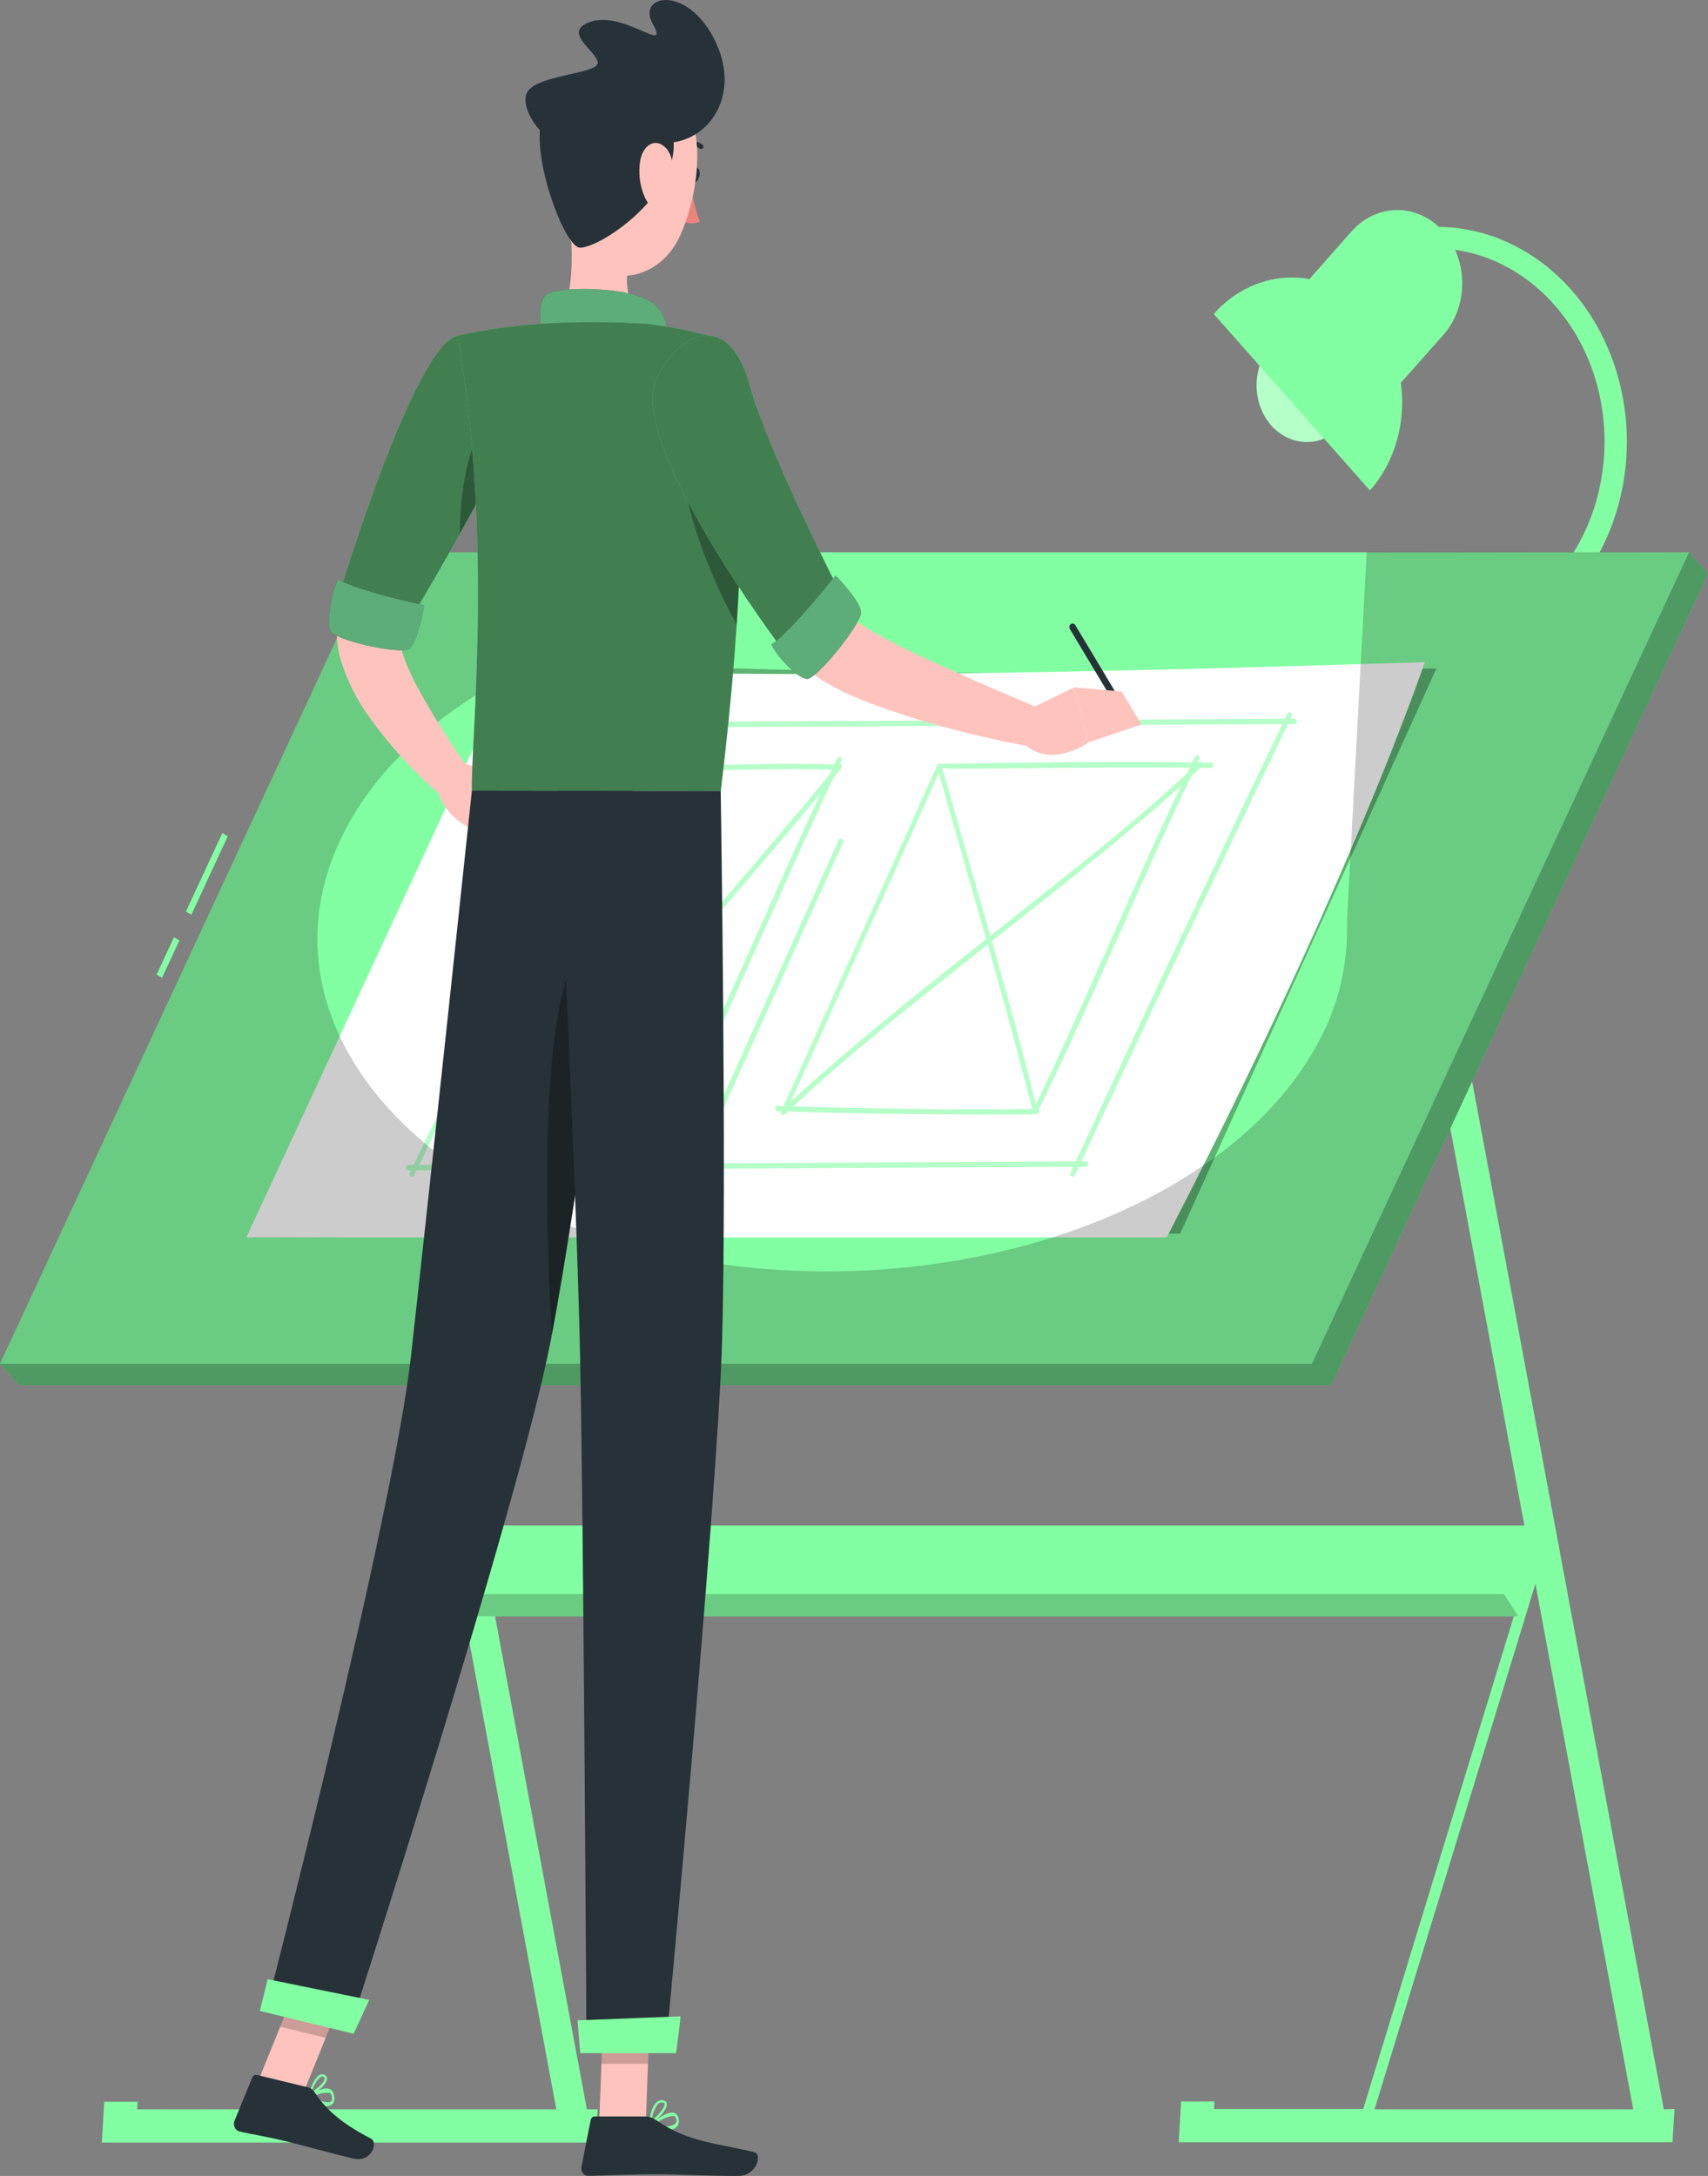 <svg width="106" height="135" viewBox="0 0 106 135" fill="none" xmlns="http://www.w3.org/2000/svg">
<rect x="0" y="0" width="106" height="135" fill="#808080" stroke="none"/>
<path d="M78.898 26.396C77.683 25.019 77.683 22.792 78.898 21.415L80.377 19.744C81.597 18.372 83.57 18.372 84.789 19.744C86 21.122 86 23.344 84.789 24.722L83.306 26.396C82.086 27.763 80.118 27.763 78.898 26.396Z" fill="#83FFA3"/>
<path opacity="0.4" d="M78.898 26.396C77.683 25.019 77.683 22.792 78.898 21.415L80.377 19.744C81.597 18.372 83.57 18.372 84.789 19.744C86 21.122 86 23.344 84.789 24.722L83.306 26.396C82.086 27.763 80.118 27.763 78.898 26.396Z" fill="white"/>
<path d="M80.981 24.058C79.412 22.282 79.412 19.408 80.981 17.633L83.879 14.36C85.451 12.589 87.997 12.589 89.569 14.36C91.14 16.134 91.14 19.011 89.569 20.785L86.663 24.058C85.09 25.818 82.554 25.818 80.981 24.058Z" fill="#83FFA3"/>
<path d="M85.021 19.479C82.339 16.466 78.006 16.466 75.324 19.479L85.021 30.431C87.687 27.401 87.687 22.509 85.021 19.479Z" fill="#83FFA3"/>
<path d="M88.955 40.716C88.63 40.716 88.367 40.419 88.367 40.052C88.367 39.685 88.63 39.388 88.955 39.388C94.821 39.388 99.577 34.018 99.577 27.394C99.577 20.77 94.821 15.401 88.955 15.401C88.734 15.421 88.522 15.299 88.406 15.086C88.291 14.873 88.291 14.605 88.406 14.392C88.522 14.179 88.734 14.057 88.955 14.077C93.22 13.991 97.194 16.511 99.349 20.667C101.503 24.823 101.503 29.97 99.349 34.126C97.194 38.283 93.22 40.802 88.955 40.716Z" fill="#83FFA3"/>
<path fill-rule="evenodd" clip-rule="evenodd" d="M89.835 58.903L103.257 130.865L103.921 130.844L103.796 132.908H73.15L73.302 130.377H75.37L75.343 130.844H84.603L95.01 96.808L88.041 59.456L89.835 58.903ZM101.36 130.865L95.29 98.255L85.305 130.865H101.36Z" fill="#83FFA3"/>
<path fill-rule="evenodd" clip-rule="evenodd" d="M23.016 58.925L36.423 130.865H37.087L36.962 132.93H6.32L6.468 130.398H8.54L8.509 130.865H17.781L28.187 96.829L21.222 59.477L23.016 58.925ZM34.526 130.865L28.457 98.255L18.464 130.865H34.526Z" fill="#83FFA3"/>
<path d="M95.958 94.64L94.232 100.281H27.565L29.287 94.64H95.958Z" fill="#83FFA3"/>
<path d="M93.333 98.894L94.232 100.281H27.565L26.666 98.894H93.333Z" fill="#83FFA3"/>
<path opacity="0.2" d="M93.333 98.894L94.232 100.281H27.565L26.666 98.894H93.333Z" fill="black"/>
<path d="M82.608 85.94H1.18L3.05176e-05 84.612L104.824 34.265L106 35.593L82.608 85.94Z" fill="#83FFA3"/>
<path opacity="0.4" d="M82.608 85.94H1.18L3.05176e-05 84.612L104.824 34.265L106 35.593L82.608 85.94Z" fill="black"/>
<path d="M11.539 56.552L13.799 51.684L14.135 51.883L11.875 56.751L11.539 56.552Z" fill="#83FFA3"/>
<path d="M9.721 60.465L10.795 58.151L11.131 58.349L10.057 60.664L9.721 60.465Z" fill="#83FFA3"/>
<path d="M81.428 84.612H3.05176e-05L23.396 34.265H104.824L81.428 84.612Z" fill="#83FFA3"/>
<path opacity="0.3" d="M73.241 76.538L15.611 76.769L32.66 40.763C46.317 41.868 66.773 41.971 89.148 41.47L73.241 76.538Z" fill="black"/>
<path d="M72.41 76.77H15.285L31.696 41.448C49.292 42.185 68.135 41.714 88.431 41.08C85.286 49.981 79.581 62.895 72.41 76.77Z" fill="white"/>
<g opacity="0.6">
<path d="M25.346 72.606C30.715 72.572 36.084 72.543 41.454 72.52L58.734 72.43L67.41 72.383C67.482 72.37 67.535 72.3 67.535 72.218C67.535 72.136 67.482 72.067 67.41 72.053L51.302 72.139L34.022 72.225L25.346 72.272C25.264 72.272 25.198 72.347 25.198 72.439C25.198 72.531 25.264 72.606 25.346 72.606Z" fill="#83FFA3"/>
<path d="M66.701 72.927C70.143 65.531 73.617 58.152 77.122 50.791C78.134 48.672 79.145 46.553 80.157 44.434C80.248 44.245 79.994 44.078 79.903 44.263C76.362 51.621 72.863 59.001 69.406 66.399C68.412 68.521 67.423 70.641 66.439 72.76C66.352 72.949 66.602 73.116 66.693 72.927H66.701Z" fill="#83FFA3"/>
<path d="M80.332 44.588C74.937 44.622 69.544 44.651 64.151 44.674L46.666 44.764L38.017 44.811C37.935 44.811 37.869 44.886 37.869 44.978C37.869 45.07 37.935 45.145 38.017 45.145C43.411 45.111 48.805 45.082 54.197 45.059L71.682 44.969L80.332 44.922C80.413 44.922 80.48 44.847 80.48 44.755C80.48 44.663 80.413 44.588 80.332 44.588Z" fill="#83FFA3"/>
<path d="M39.037 43.988C35.562 51.467 32.05 58.928 28.502 66.369C27.49 68.502 26.471 70.633 25.444 72.76C25.353 72.949 25.607 73.116 25.698 72.927C29.27 65.503 32.81 58.044 36.321 50.551C37.317 48.42 38.311 46.289 39.303 44.156C39.394 43.967 39.14 43.8 39.049 43.988H39.037Z" fill="#83FFA3"/>
<path d="M44.781 69.034L50.711 55.832L52.308 52.285C52.395 52.097 52.141 51.926 52.053 52.118L45.934 65.697L44.511 68.845C44.428 69.038 44.682 69.205 44.766 69.012L44.781 69.034Z" fill="#83FFA3"/>
<path d="M30.706 69.089L34.12 61.508C34.204 61.315 33.95 61.148 33.866 61.336L30.452 68.922C30.369 69.115 30.623 69.282 30.706 69.089Z" fill="#83FFA3"/>
<path d="M64.368 69.034C67.209 63.247 69.717 57.258 72.41 51.382C73.07 49.942 73.738 48.503 74.436 47.098C74.527 46.91 74.273 46.743 74.182 46.931C71.341 52.714 68.829 58.706 66.139 64.579C65.479 66.022 64.812 67.457 64.114 68.862C64.022 69.046 64.273 69.218 64.368 69.029V69.034Z" fill="#83FFA3"/>
<path d="M48.779 68.991C51.359 63.264 53.965 57.545 56.538 51.814L57.41 49.87L57.88 48.82L58.112 48.298C58.176 48.156 58.275 47.762 58.404 47.685C58.594 47.655 58.787 47.655 58.977 47.685H59.702H61.253C63.562 47.659 65.87 47.638 68.177 47.621C70.51 47.621 72.839 47.599 75.172 47.647C75.244 47.633 75.297 47.564 75.297 47.482C75.297 47.4 75.244 47.33 75.172 47.317C69.546 47.205 63.916 47.317 58.294 47.389C58.241 47.389 58.192 47.42 58.165 47.471C54.986 54.62 51.739 61.73 48.525 68.858C48.438 69.051 48.692 69.218 48.779 69.025V68.991Z" fill="#83FFA3"/>
<path d="M64.391 68.909C63.006 63.277 61.356 57.73 59.77 52.17C59.322 50.605 58.877 49.041 58.434 47.48C58.377 47.274 58.093 47.359 58.15 47.565C59.755 53.266 61.439 58.942 62.983 64.665C63.362 66.104 63.742 67.547 64.121 68.999C64.146 69.083 64.225 69.13 64.301 69.107C64.377 69.083 64.423 68.996 64.406 68.909H64.391Z" fill="#83FFA3"/>
<path d="M74.357 47.33C71.223 50.328 67.862 52.984 64.512 55.648C60.885 58.531 57.228 61.362 53.666 64.339C51.905 65.808 50.164 67.312 48.495 68.909C48.351 69.046 48.559 69.282 48.703 69.145C51.898 66.091 55.32 63.35 58.738 60.625C62.338 57.755 65.976 54.941 69.527 51.99C71.242 50.568 72.942 49.111 74.565 47.565C74.709 47.424 74.501 47.193 74.357 47.33Z" fill="#83FFA3"/>
<path d="M48.229 68.944C52.569 69.085 56.909 69.141 61.249 69.145C62.296 69.145 63.347 69.145 64.394 69.119C64.466 69.106 64.519 69.036 64.519 68.954C64.519 68.873 64.466 68.803 64.394 68.79C60.043 68.884 55.669 68.79 51.329 68.695C50.297 68.67 49.261 68.648 48.229 68.614C48.158 68.627 48.105 68.697 48.105 68.779C48.105 68.861 48.158 68.931 48.229 68.944Z" fill="#83FFA3"/>
<path d="M42.212 69.145C44.978 63.332 47.524 57.4 50.206 51.532C50.866 50.081 51.536 48.636 52.217 47.197C52.304 47.008 52.05 46.841 51.962 47.03C49.197 52.842 46.651 58.775 43.969 64.643C43.309 66.095 42.645 67.543 41.958 68.978C41.871 69.166 42.125 69.334 42.212 69.145Z" fill="#83FFA3"/>
<path d="M34.045 69.072C35.775 65.234 37.507 61.398 39.242 57.563C40.107 55.644 40.972 53.725 41.837 51.806C42.262 50.868 42.683 49.925 43.104 48.987C43.241 48.679 43.449 47.899 43.745 47.766C43.997 47.722 44.252 47.722 44.504 47.766H45.346C47.547 47.724 49.751 47.676 51.955 47.766C52.141 47.766 52.141 47.441 51.955 47.432C49.159 47.334 46.363 47.432 43.571 47.479C43.518 47.479 43.469 47.51 43.442 47.561C40.251 54.701 37.015 61.82 33.802 68.948C33.715 69.136 33.969 69.308 34.056 69.115L34.045 69.072Z" fill="#83FFA3"/>
<path d="M42.235 69.064C42.801 61.915 43.119 54.748 43.703 47.604C43.722 47.389 43.43 47.389 43.411 47.604C42.827 54.748 42.508 61.915 41.939 69.064C41.939 69.274 42.216 69.274 42.235 69.064Z" fill="#83FFA3"/>
<path d="M51.996 47.437C47.292 53.168 42.406 58.702 37.63 64.352C36.327 65.885 35.037 67.432 33.76 68.991C33.631 69.145 33.84 69.381 33.969 69.222C38.7 63.44 43.624 57.858 48.446 52.17C49.71 50.679 50.963 49.18 52.205 47.672C52.334 47.518 52.126 47.282 51.996 47.437Z" fill="#83FFA3"/>
<path d="M33.681 69.034C36.476 69.188 39.288 69.325 42.087 69.235C42.277 69.235 42.277 68.897 42.087 68.905C39.288 68.991 36.476 68.858 33.681 68.704C33.491 68.704 33.491 69.025 33.681 69.034Z" fill="#83FFA3"/>
<path d="M38.191 49.36C38.049 49.624 38.007 49.942 38.074 50.242C38.145 50.497 38.329 50.692 38.559 50.756C39.121 50.86 39.695 50.673 40.122 50.246C40.566 49.88 40.818 49.286 40.79 48.666C40.725 48.145 40.314 47.77 39.849 47.809C39.525 47.851 39.225 48.023 39.003 48.293C38.88 48.421 38.764 48.557 38.654 48.7C38.549 48.819 38.472 48.967 38.43 49.129C38.396 49.338 38.681 49.428 38.715 49.218C38.749 49.009 38.961 48.79 39.094 48.64C39.243 48.451 39.423 48.297 39.625 48.186C39.786 48.105 39.971 48.105 40.131 48.187C40.292 48.269 40.415 48.424 40.467 48.614C40.533 49.069 40.39 49.53 40.088 49.84C39.767 50.217 39.336 50.448 38.874 50.491C38.685 50.521 38.495 50.438 38.373 50.272C38.277 50.039 38.296 49.766 38.423 49.553C38.51 49.364 38.256 49.197 38.168 49.386L38.191 49.36Z" fill="#83FFA3"/>
</g>
<path opacity="0.2" d="M104.824 34.265L81.44 84.612H3.05176e-05L23.396 34.265H46.739L34.841 40.42H34.815C28.745 42.918 23.893 46.743 21.412 51.519C15.721 62.459 24.663 74.221 41.367 77.828C58.07 81.434 76.212 75.455 81.891 64.515C83.076 62.327 83.667 59.796 83.591 57.233L84.816 34.239L104.824 34.265Z" fill="black"/>
<path d="M31.025 25.805C30.04 27.76 29.038 29.789 28.083 31.796C27.128 33.803 26.18 35.828 25.396 37.848C25.19 38.353 25.015 38.853 24.833 39.354C24.814 39.401 24.833 39.354 24.833 39.354C24.833 39.354 24.833 39.388 24.81 39.422C24.796 39.55 24.796 39.68 24.81 39.808C24.881 40.224 24.997 40.63 25.156 41.014C25.331 41.443 25.537 41.917 25.769 42.376C26.793 44.281 27.93 46.107 29.172 47.841L27.687 49.617C25.921 48.16 24.329 46.453 22.952 44.537C22.154 43.455 21.536 42.22 21.129 40.89C21.009 40.455 20.934 40.006 20.908 39.551C20.896 39.282 20.903 39.013 20.931 38.746C20.944 38.602 20.965 38.46 20.992 38.318C20.992 38.246 21.026 38.169 21.042 38.096L21.091 37.903C21.266 37.313 21.434 36.714 21.624 36.14C22.37 33.891 23.221 31.688 24.174 29.541C25.13 27.401 26.123 25.351 27.219 23.288L31.025 25.805Z" fill="#FFC3BD"/>
<path d="M28.62 47.276L30.645 48.02L28.943 51.247C28.943 51.247 27.451 50.49 27.154 48.953L28.62 47.276Z" fill="#FFC3BD"/>
<path d="M33.416 49.27L31.44 51.757L28.947 51.252L30.648 48.025L33.416 49.27Z" fill="#FFC3BD"/>
<path d="M42.855 10.787C42.798 11.04 42.855 11.28 43.019 11.322C43.182 11.365 43.331 11.194 43.399 10.941C43.468 10.689 43.399 10.445 43.236 10.402C43.072 10.359 42.912 10.531 42.855 10.787Z" fill="#263238"/>
<path d="M42.851 11.275C42.944 12.127 43.139 12.961 43.434 13.753C43.061 13.918 42.643 13.888 42.292 13.672L42.851 11.275Z" fill="#ED847E"/>
<path d="M42.353 9.14C42.303 9.115 42.27 9.06 42.27 8.998C42.27 8.937 42.303 8.882 42.353 8.857C42.759 8.664 43.223 8.706 43.597 8.968C43.658 9.02 43.673 9.115 43.632 9.187C43.587 9.255 43.502 9.27 43.441 9.221C43.141 9.019 42.773 8.99 42.452 9.144C42.419 9.157 42.384 9.156 42.353 9.14Z" fill="#263238"/>
<path d="M35.094 11.78C35.509 14.155 35.924 18.508 34.443 20.091C34.443 20.091 35.022 22.505 38.946 22.505C43.266 22.505 41.013 20.091 41.013 20.091C38.653 19.462 38.729 17.494 39.11 15.649L35.094 11.78Z" fill="#FFC3BD"/>
<path d="M33.72 21.315C33.519 20.031 33.294 18.576 34.04 18.204C34.858 17.776 39.159 17.75 40.549 18.829C41.938 19.907 41.31 22.39 41.31 22.39L33.72 21.315Z" fill="#263238"/>
<path opacity="0.6" d="M33.72 21.315C33.519 20.031 33.294 18.576 34.04 18.204C34.858 17.776 39.159 17.75 40.549 18.829C41.938 19.907 41.31 22.39 41.31 22.39L33.72 21.315Z" fill="#83FFA3"/>
<path fill-rule="evenodd" clip-rule="evenodd" d="M20.657 130.518C20.432 130.699 20.173 130.722 19.938 130.581C19.691 130.494 19.451 130.361 19.222 130.185C19.197 130.169 19.18 130.129 19.18 130.085C19.183 130.039 19.201 130 19.226 129.984C19.264 129.953 20.166 129.349 20.547 129.657C20.633 129.72 20.698 129.841 20.726 129.99C20.775 130.172 20.747 130.386 20.657 130.518ZM20.49 129.864L20.41 129.82V129.852C20.076 129.81 19.74 129.891 19.428 130.091C19.839 130.342 20.414 130.563 20.57 130.342C20.593 130.324 20.631 130.261 20.593 130.059C20.577 129.973 20.54 129.901 20.49 129.864Z" fill="#83FFA3"/>
<path fill-rule="evenodd" clip-rule="evenodd" d="M19.256 129.997H19.226C19.213 129.995 19.202 129.989 19.192 129.98C19.173 129.96 19.166 129.931 19.173 129.903C19.173 129.902 19.174 129.899 19.175 129.896C19.201 129.807 19.444 128.958 19.812 128.743C19.906 128.687 20.017 128.678 20.117 128.717C20.221 128.742 20.294 128.846 20.292 128.966C20.284 129.334 19.584 129.89 19.256 129.997ZM20.071 128.846H20.052C19.994 128.828 19.932 128.834 19.877 128.863C19.624 129.102 19.441 129.421 19.352 129.779C19.69 129.599 20.155 129.163 20.155 128.944C20.155 128.923 20.155 128.876 20.071 128.846Z" fill="#83FFA3"/>
<path fill-rule="evenodd" clip-rule="evenodd" d="M42.086 131.826C41.964 132.086 41.618 132.17 41.237 132.17C40.945 132.166 40.654 132.123 40.366 132.043C40.338 132.032 40.318 131.997 40.312 131.953C40.307 131.907 40.321 131.861 40.347 131.839C40.381 131.802 41.39 130.892 41.869 131.097C41.961 131.13 42.039 131.222 42.086 131.35C42.15 131.493 42.15 131.684 42.086 131.826ZM41.827 131.284C41.783 131.274 41.738 131.274 41.694 131.284H41.683C41.288 131.359 40.905 131.553 40.556 131.857C41.093 131.977 41.824 131.971 41.961 131.676C41.991 131.634 42.01 131.567 41.961 131.435C41.931 131.358 41.883 131.303 41.827 131.284Z" fill="#83FFA3"/>
<path fill-rule="evenodd" clip-rule="evenodd" d="M40.392 131.76H40.366C40.352 131.763 40.337 131.762 40.324 131.756C40.304 131.739 40.294 131.711 40.297 131.683C40.297 131.649 40.362 130.772 40.743 130.434C40.848 130.332 40.986 130.284 41.123 130.301C41.31 130.322 41.378 130.429 41.378 130.515C41.432 130.904 40.739 131.585 40.392 131.76ZM41.108 130.442H41.07C40.982 130.443 40.898 130.478 40.83 130.541C40.615 130.823 40.483 131.172 40.45 131.542C40.807 131.298 41.276 130.746 41.245 130.528C41.245 130.527 41.245 130.526 41.245 130.525C41.24 130.504 41.228 130.442 41.108 130.442Z" fill="#83FFA3"/>
<path d="M37.188 131.683H40.077L40.362 124.16H37.477L37.188 131.683Z" fill="#FFC3BD"/>
<path d="M16.017 129.133L18.838 129.822L21.674 122.816L18.849 122.127L16.017 129.133Z" fill="#FFC3BD"/>
<path d="M19.112 129.501L15.937 128.73C15.822 128.702 15.705 128.768 15.656 128.889L14.556 131.572C14.502 131.705 14.505 131.858 14.565 131.988C14.624 132.118 14.733 132.211 14.86 132.24C15.972 132.488 16.524 132.543 17.905 132.886C18.765 133.096 20.703 133.626 21.887 133.913C23.07 134.2 23.481 132.92 23.028 132.685C20.958 131.619 20.094 130.682 19.53 129.809C19.429 129.652 19.28 129.542 19.112 129.501Z" fill="#263238"/>
<path d="M40.057 131.307H36.902C36.784 131.306 36.682 131.399 36.659 131.529L36.088 134.414C36.058 134.555 36.089 134.704 36.17 134.816C36.251 134.929 36.373 134.994 36.502 134.991C37.644 134.97 39.285 134.897 40.716 134.897C42.387 134.897 43.83 135 45.794 135C46.977 135 47.316 133.652 46.81 133.528C44.553 132.971 42.707 132.912 40.754 131.559C40.547 131.405 40.306 131.318 40.057 131.307Z" fill="#263238"/>
<path d="M45.816 24.016C46.757 26.399 47.784 28.848 48.861 31.188C49.398 32.361 49.958 33.517 50.536 34.612C51.095 35.695 51.713 36.738 52.386 37.736L52.63 38.079C52.69 38.143 52.63 38.113 52.725 38.19C52.877 38.34 53.039 38.474 53.212 38.592C53.669 38.906 54.14 39.191 54.624 39.448C55.644 40 56.729 40.531 57.829 41.032C60.025 42.037 62.286 43 64.532 43.963L63.983 46.326C61.547 45.886 59.133 45.3 56.752 44.571C55.556 44.186 54.361 43.792 53.155 43.287C52.52 43.023 51.9 42.718 51.297 42.371C50.94 42.163 50.597 41.922 50.273 41.652C50.067 41.478 49.873 41.284 49.695 41.074L49.341 40.647C48.472 39.542 47.679 38.364 46.97 37.124C46.266 35.93 45.63 34.711 45.021 33.478C43.818 31.024 42.737 28.497 41.786 25.907L45.816 24.016Z" fill="#FFC3BD"/>
<path d="M28.38 20.827C25.674 21.525 21.129 36.641 21.129 36.641L25.552 38.293C25.552 38.293 30.066 30.773 31.6 27.166C33.203 23.352 31.151 20.113 28.38 20.827Z" fill="#83FFA3"/>
<path opacity="0.5" d="M28.38 20.827C25.674 21.525 21.129 36.641 21.129 36.641L25.552 38.293C25.552 38.293 30.066 30.773 31.6 27.166C33.203 23.352 31.151 20.113 28.38 20.827Z" fill="black"/>
<path d="M26.321 37.552C26.321 37.552 21.986 36.624 20.992 35.93C20.646 36.495 20.231 38.541 20.513 39.144C20.794 39.748 24.833 40.617 25.381 40.261C25.929 39.906 26.321 37.552 26.321 37.552Z" fill="#263238"/>
<path opacity="0.6" d="M26.321 37.552C26.321 37.552 21.986 36.624 20.992 35.93C20.646 36.495 20.231 38.541 20.513 39.144C20.794 39.748 24.833 40.617 25.381 40.261C25.929 39.906 26.321 37.552 26.321 37.552Z" fill="#83FFA3"/>
<path opacity="0.3" d="M30.135 26.194C29.309 27.123 28.559 29.759 28.536 33.11C29.491 31.398 30.477 29.562 31.166 28.094C30.839 26.772 30.474 25.826 30.135 26.194Z" fill="black"/>
<path d="M44.564 20.994C44.564 20.994 47.64 24.897 44.735 49.069H29.286C29.179 46.403 30.668 33.392 28.38 20.823C30.088 20.452 31.816 20.206 33.553 20.087C35.741 19.946 37.934 19.946 40.122 20.087C41.622 20.259 43.107 20.562 44.564 20.994Z" fill="#83FFA3"/>
<path opacity="0.5" d="M44.564 20.994C44.564 20.994 47.64 24.897 44.735 49.069H29.286C29.179 46.403 30.668 33.392 28.38 20.823C30.088 20.452 31.816 20.206 33.553 20.087C35.741 19.946 37.934 19.946 40.122 20.087C41.622 20.259 43.107 20.562 44.564 20.994Z" fill="black"/>
<path opacity="0.3" d="M42.273 28.715C42.566 32.241 44.556 36.718 45.721 38.746C45.873 36.418 45.953 34.39 45.976 32.618L42.273 28.715Z" fill="black"/>
<path d="M40.739 23.511C38.878 27.469 48.595 40.343 48.595 40.343L51.99 36.47C51.99 36.47 47.582 27.803 46.547 23.96C45.268 19.21 42.155 20.498 40.739 23.511Z" fill="#83FFA3"/>
<path opacity="0.5" d="M40.739 23.511C38.878 27.469 48.595 40.343 48.595 40.343L51.99 36.47C51.99 36.47 47.582 27.803 46.547 23.96C45.268 19.21 42.155 20.498 40.739 23.511Z" fill="black"/>
<path d="M51.853 35.703C51.853 35.703 48.907 39.397 47.872 39.983C48.123 40.608 49.459 42.076 50.072 42.123C50.684 42.17 53.425 38.725 53.436 38.014C53.448 37.304 51.853 35.703 51.853 35.703Z" fill="#263238"/>
<path opacity="0.6" d="M51.853 35.703C51.853 35.703 48.907 39.397 47.872 39.983C48.123 40.608 49.459 42.076 50.072 42.123C50.684 42.17 53.425 38.725 53.436 38.014C53.448 37.304 51.853 35.703 51.853 35.703Z" fill="#83FFA3"/>
<path d="M63.865 44.006L66.663 42.649L67.535 46.073C67.535 46.073 65.399 47.644 63.69 46.27L63.865 44.006Z" fill="#FFC3BD"/>
<path d="M69.784 44.271C69.692 44.34 69.569 44.313 69.506 44.211L66.4 39.033C66.37 38.984 66.359 38.923 66.369 38.864C66.379 38.806 66.409 38.754 66.454 38.721C66.498 38.687 66.552 38.674 66.604 38.685C66.656 38.696 66.702 38.731 66.732 38.781L69.838 43.959C69.868 44.008 69.879 44.069 69.869 44.128C69.859 44.187 69.829 44.238 69.784 44.271Z" fill="#263238"/>
<path d="M69.613 42.902L70.842 44.947L67.535 46.06L66.663 42.645L69.613 42.902Z" fill="#FFC3BD"/>
<path opacity="0.2" d="M40.362 124.164L40.217 128.041H37.325L37.473 124.164H40.362Z" fill="black"/>
<path opacity="0.2" d="M18.849 122.131L21.674 122.816L20.212 126.428L17.388 125.739L18.849 122.131Z" fill="black"/>
<path d="M35.452 8.074C34.911 11.241 34.451 13.064 35.486 15.067C37.043 18.063 40.788 17.635 42.159 14.72C43.396 12.093 44.062 7.359 41.641 5.335C40.556 4.422 39.128 4.206 37.867 4.764C36.606 5.322 35.693 6.575 35.452 8.074Z" fill="#FFC3BD"/>
<path d="M34.341 6.508C36.377 5.759 40.236 4.145 41.599 7.83C42.962 11.515 37.412 15.362 36 15.367C34.866 15.379 32.102 7.364 34.341 6.508Z" fill="#263238"/>
<path d="M38.581 8.061C42.57 10.522 46.193 6.983 44.575 2.981C42.958 -1.02 39.422 -0.442 40.522 1.509C41.622 3.461 38.581 0.503 36.48 1.415C35.007 2.053 36.917 3.093 37.096 3.846C37.275 4.599 33.241 4.62 32.704 5.75C32.167 6.88 34.105 9.234 35.098 8.866C36.091 8.498 37.877 7.62 38.581 8.061Z" fill="#263238"/>
<path d="M39.734 9.957C39.602 10.745 39.707 11.559 40.031 12.272C40.461 13.205 41.207 12.927 41.531 12.041C41.824 11.241 41.949 9.794 41.302 9.157C40.655 8.519 39.901 9.011 39.734 9.957Z" fill="#FFC3BD"/>
<path d="M39.254 49.069C39.254 49.069 35.977 73.891 34.177 83.186C32.205 93.372 21.67 126.013 21.67 126.013L16.497 124.754C16.497 124.754 24.387 94.194 25.51 84.098C26.732 73.155 29.286 49.056 29.286 49.056L39.254 49.069Z" fill="#263238"/>
<path d="M22.907 124.074C22.93 124.074 21.944 126.175 21.944 126.175L16.124 124.759L16.615 122.794L22.907 124.074Z" fill="#83FFA3"/>
<path opacity="0.3" d="M37.184 57.911C33.378 58.745 33.792 74.64 34.249 82.814C35.342 77.036 36.944 65.918 38.036 58.026C37.772 57.881 37.471 57.84 37.184 57.911Z" fill="black"/>
<path d="M44.728 49.069C44.728 49.069 45.108 73.352 44.812 83.255C44.492 93.556 41.302 127.288 41.302 127.288H36.4C36.4 127.288 36.217 94.159 36 84.042C35.764 73.013 34.58 49.069 34.58 49.069L44.728 49.069Z" fill="#263238"/>
<path d="M42.235 125.097C42.258 125.097 41.957 127.382 41.957 127.382H36.004L35.844 125.345L42.235 125.097Z" fill="#83FFA3"/>
</svg>
